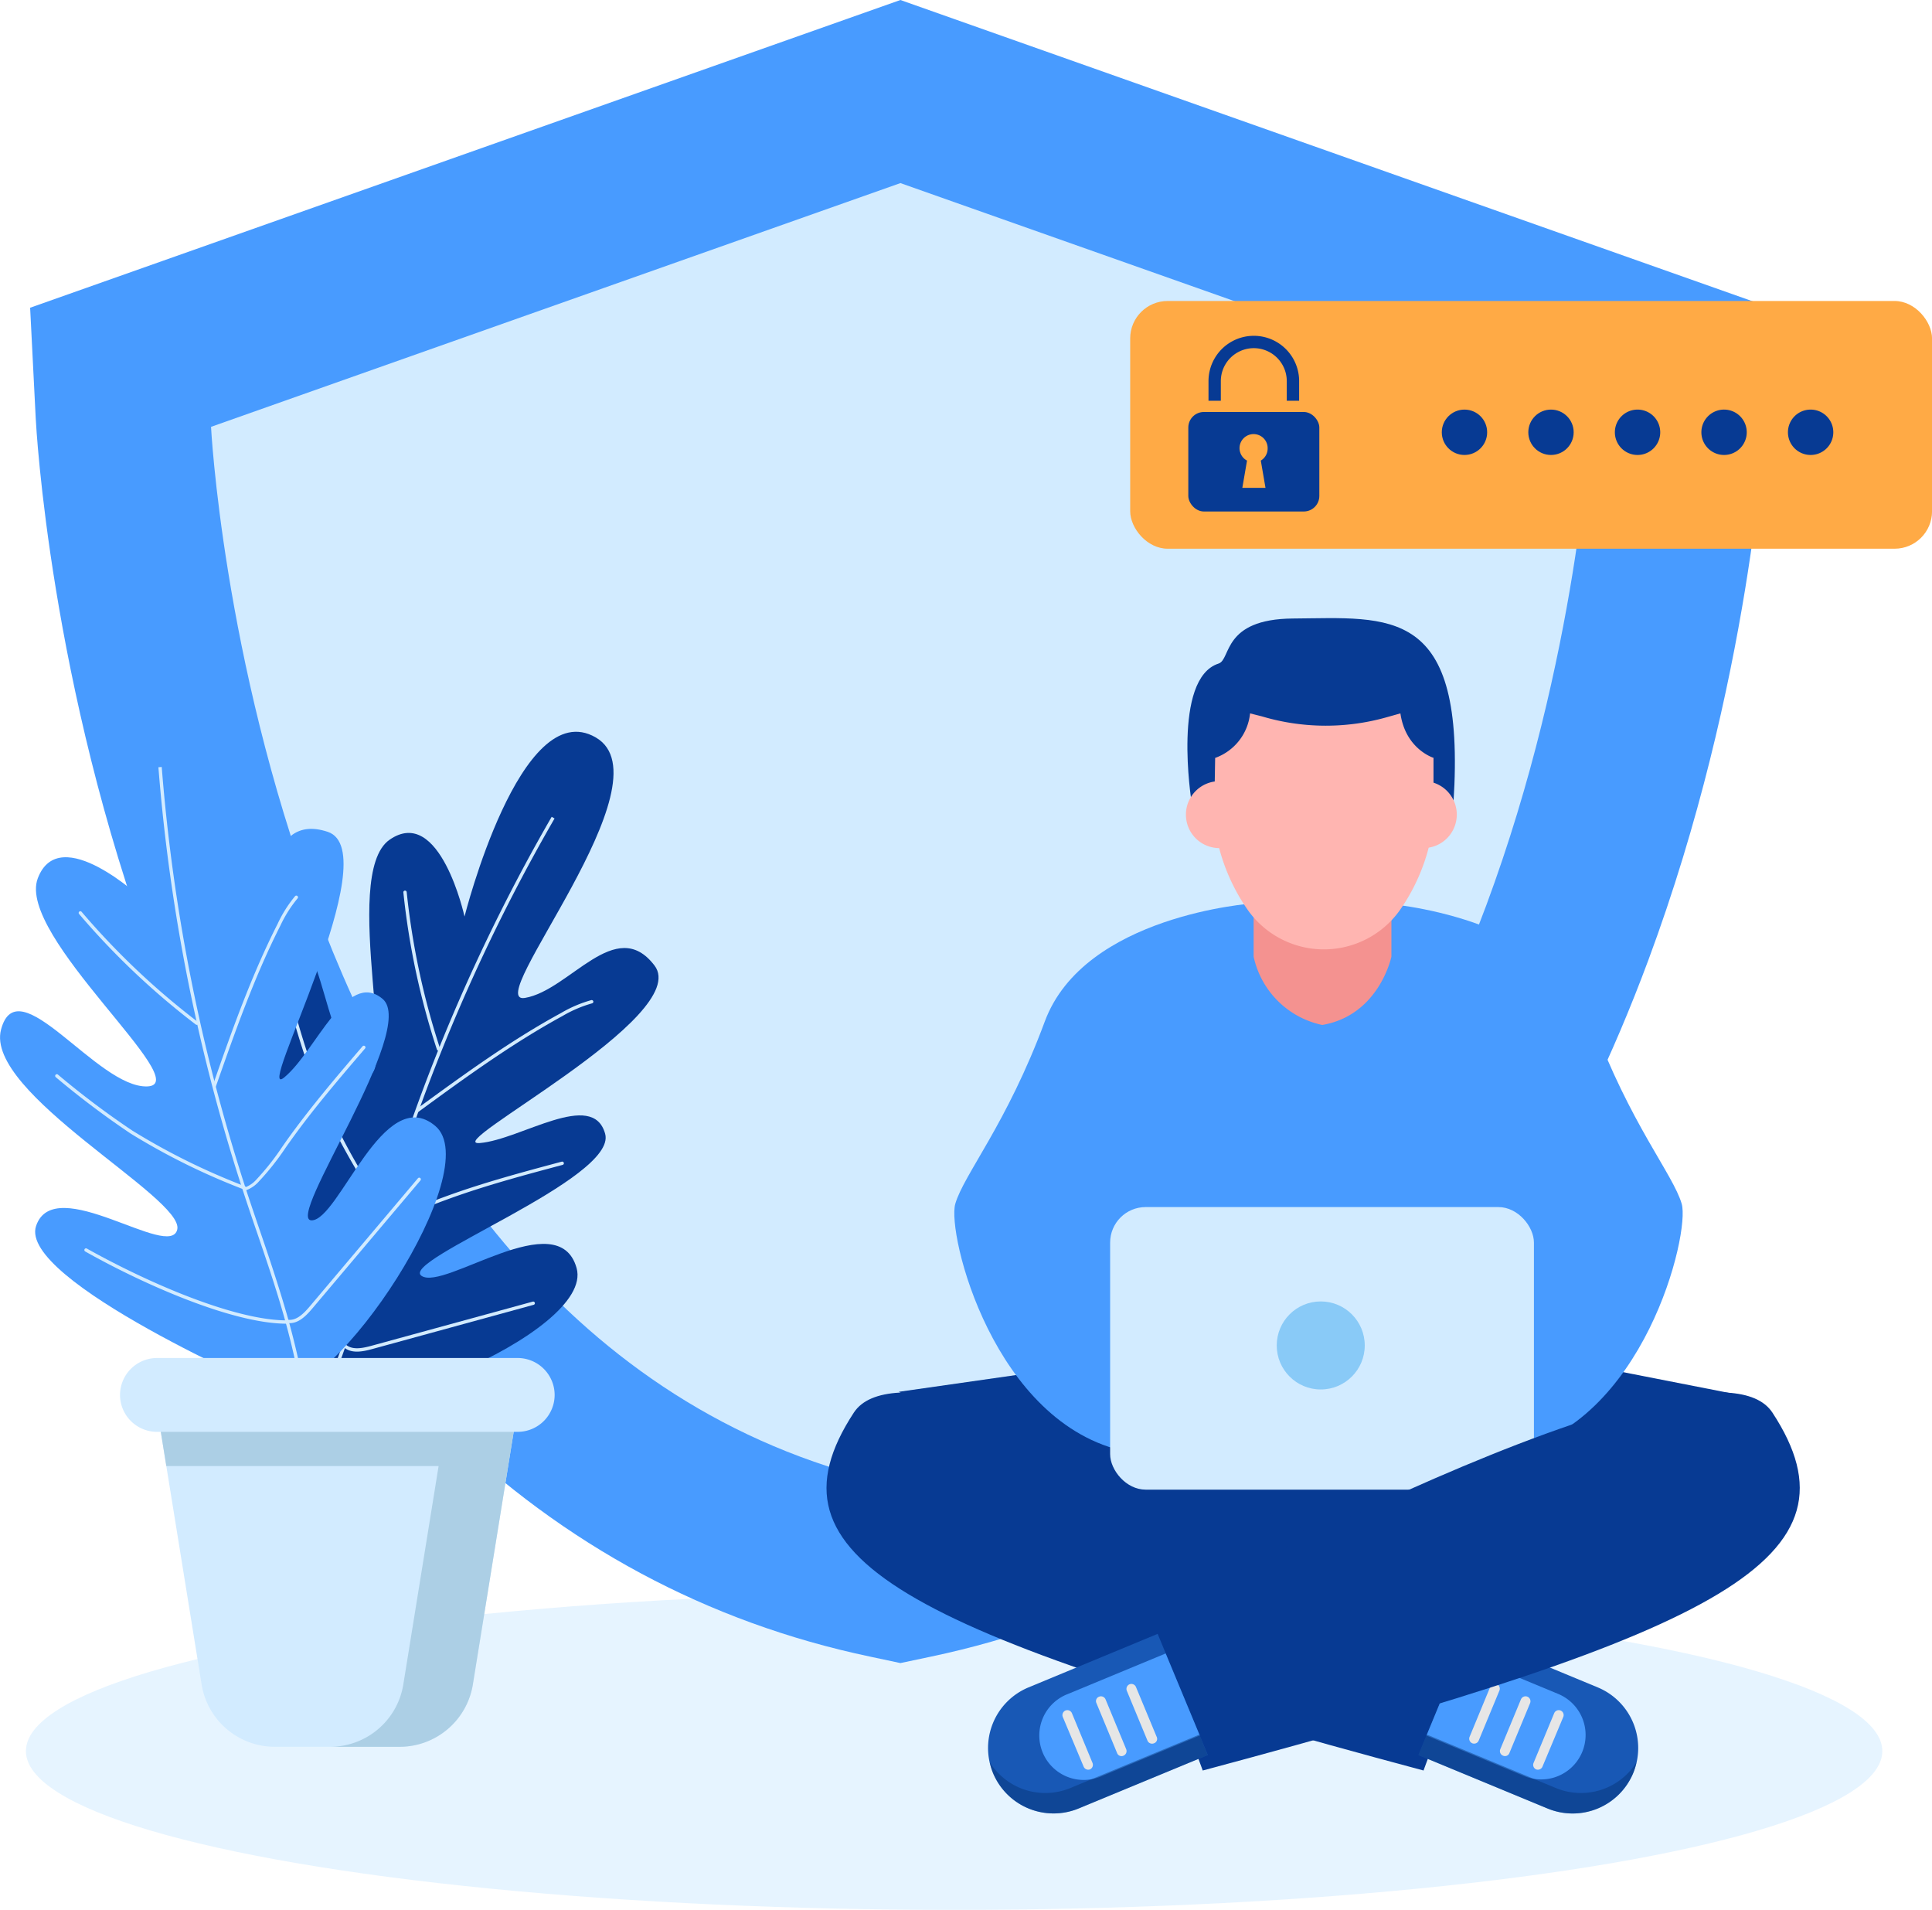 <svg xmlns="http://www.w3.org/2000/svg" viewBox="0 0 412.25 407.44"><defs><style>.cls-1,.cls-3{fill:#d2ebff;}.cls-1{opacity:0.56;}.cls-2{fill:#489bff;}.cls-4{fill:#073a93;}.cls-5{fill:#1858b5;}.cls-6{fill:#063272;opacity:0.45;}.cls-7{fill:#e6e6e6;}.cls-8{fill:#f49290;}.cls-9{fill:#ffb5b1;}.cls-10{fill:#89caf7;}.cls-11{fill:#accfe5;}.cls-12{fill:#ffaa45;}</style></defs><g id="OBJECTS"><ellipse class="cls-1" cx="203.59" cy="373.56" rx="198.06" ry="33.88"/><path class="cls-2" d="M254.51,373.52c-69.47-14.62-122.4-66-153.08-148.63C79.58,166.05,76.61,111.6,76.49,109.31L75.3,85.76,261,20.11,446.74,85.76l-1.19,23.55c-.12,2.29-3.08,56.74-24.94,115.58C389.93,307.5,337,358.9,267.54,373.52L261,374.9Z" transform="translate(-68.87 -20.11)"/><path class="cls-3" d="M408.13,111.16,261,59.17h0l-147.1,52s10,197,147.1,225.9h0C398.16,308.18,408.13,111.16,408.13,111.16Z" transform="translate(-68.87 -20.11)"/><polygon class="cls-4" points="191.78 296.92 259.23 287.28 318.53 287.28 371.52 297.66 280.36 343.61 191.78 296.92"/><path class="cls-4" d="M384.48,365.58S265.14,300,251.06,321.47c-20.34,31.06,10.75,46.7,121.56,76.35Z" transform="translate(-68.87 -20.11)"/><path class="cls-5" d="M417.37,398.36h0a14,14,0,0,0-7.57-18.27l-27.56-11.42-10.7,25.85,27.56,11.41A14,14,0,0,0,417.37,398.36Z" transform="translate(-68.87 -20.11)"/><path class="cls-2" d="M380.5,372.84l20.85,8.64A9.48,9.48,0,1,1,394.1,399l-20.85-8.64Z" transform="translate(-68.87 -20.11)"/><path class="cls-6" d="M373.35,390.16l27.55,11.41a14,14,0,0,0,17.15-5.48,13.69,13.69,0,0,1-.68,2.27,14,14,0,0,1-18.27,7.57l-27.56-11.41Z" transform="translate(-68.87 -20.11)"/><path class="cls-7" d="M382.47,390.59l4.4-10.64a1.06,1.06,0,0,1,1.38-.57h0a1.07,1.07,0,0,1,.57,1.38l-4.41,10.64A1.06,1.06,0,0,1,383,392h0A1.06,1.06,0,0,1,382.47,390.59Z" transform="translate(-68.87 -20.11)"/><path class="cls-7" d="M389,393.28l4.41-10.64a1.06,1.06,0,0,1,1.38-.57h0a1.06,1.06,0,0,1,.57,1.38l-4.41,10.63a1,1,0,0,1-1.37.57h0A1.05,1.05,0,0,1,389,393.28Z" transform="translate(-68.87 -20.11)"/><path class="cls-7" d="M396.09,396.23l4.41-10.63a1.05,1.05,0,0,1,1.37-.58h0a1.06,1.06,0,0,1,.57,1.38L398,397a1.07,1.07,0,0,1-1.38.57h0A1.06,1.06,0,0,1,396.09,396.23Z" transform="translate(-68.87 -20.11)"/><path class="cls-2" d="M427.71,276.92c-1.83-6.3-11-17-19.09-38.87-8.44-22.76-44.41-25.21-44.41-25.21l-14,7.47-14-7.47s-36,2.45-44.41,25.21c-8.12,21.89-17.25,32.57-19.09,38.87S280.86,324,309.3,329.8h81.89C419.64,324,429.55,283.23,427.71,276.92Z" transform="translate(-68.87 -20.11)"/><path class="cls-8" d="M365.77,213v11.19s-2.58,12.5-14.76,14.58a19,19,0,0,1-14.64-14.58V213Z" transform="translate(-68.87 -20.11)"/><path class="cls-4" d="M323.1,191s-4.16-26.15,5.79-29.33c2.71-.87.73-9.5,15.87-9.61,20.67-.14,37-2.92,34.25,39.3Z" transform="translate(-68.87 -20.11)"/><path class="cls-9" d="M336.2,193.89a7.14,7.14,0,1,0-7.14,7.15A7.14,7.14,0,0,0,336.2,193.89Z" transform="translate(-68.87 -20.11)"/><path class="cls-9" d="M379.72,193.89a7.15,7.15,0,1,0-7.15,7.15A7.15,7.15,0,0,0,379.72,193.89Z" transform="translate(-68.87 -20.11)"/><path class="cls-9" d="M374.82,181.79h-.05c-.29-.1-6-2-7.08-9.49l-3.13.88a47.76,47.76,0,0,1-26.45-.25l-2.5-.63a11.32,11.32,0,0,1-7.39,9.48h-.06l-.2,11.57c0,6.74,2.85,14.92,7.4,21.22a19.89,19.89,0,0,0,32,0c4.55-6.3,7.39-14.48,7.39-21.22V181.83Z" transform="translate(-68.87 -20.11)"/><rect class="cls-3" x="236.88" y="257.51" width="90.43" height="60.28" rx="7.58"/><circle class="cls-10" cx="281.82" cy="287.03" r="9.39"/><path class="cls-4" d="M313.65,365.58S433,300,447.07,321.47c20.35,31.06-10.75,46.7-121.56,76.35Z" transform="translate(-68.87 -20.11)"/><path class="cls-5" d="M280.76,398.36h0a14,14,0,0,1,7.57-18.27l27.56-11.42,10.7,25.85L299,405.93A14,14,0,0,1,280.76,398.36Z" transform="translate(-68.87 -20.11)"/><path class="cls-2" d="M324.88,390.35,304,399a9.48,9.48,0,1,1-7.25-17.51l20.85-8.64Z" transform="translate(-68.87 -20.11)"/><path class="cls-6" d="M324.78,390.16l-27.55,11.41a14,14,0,0,1-17.15-5.48,13.69,13.69,0,0,0,.68,2.27A14,14,0,0,0,299,405.93l27.56-11.41Z" transform="translate(-68.87 -20.11)"/><path class="cls-7" d="M315.66,390.59,311.26,380a1.06,1.06,0,0,0-1.38-.57h0a1.07,1.07,0,0,0-.57,1.38l4.41,10.64a1.06,1.06,0,0,0,1.37.57h0A1,1,0,0,0,315.66,390.59Z" transform="translate(-68.87 -20.11)"/><path class="cls-7" d="M309.18,393.28l-4.41-10.64a1.06,1.06,0,0,0-1.37-.57h0a1,1,0,0,0-.57,1.38l4.4,10.63a1,1,0,0,0,1.38.57h0A1.06,1.06,0,0,0,309.18,393.28Z" transform="translate(-68.87 -20.11)"/><path class="cls-7" d="M302,396.23l-4.4-10.63a1.06,1.06,0,0,0-1.38-.58h0a1.07,1.07,0,0,0-.57,1.38L300.1,397a1.06,1.06,0,0,0,1.37.57h0A1.06,1.06,0,0,0,302,396.23Z" transform="translate(-68.87 -20.11)"/><path class="cls-4" d="M131.57,317.86S100,267.39,109.74,260.08s19.38,22.39,24.38,17.63-17.44-47.21-6.84-56.34,9.81,21.87,18.81,27.63-4.87-42.24,5.9-49.74,16,16.38,16,16.38,11.94-47.52,28-38.21S171.33,234.6,180.88,233s19.37-17.79,27.65-6.91-46,38.59-37.28,37.87S195.37,252.42,198,262s-44,27-39.19,30.29,29.25-15.52,33.1-1.64S141.27,326.69,131.57,317.86Z" transform="translate(-68.87 -20.11)"/><path class="cls-3" d="M127.73,337.57a165.2,165.2,0,0,0,14.62-31.74c2-5.89,3.71-12,5.37-17.88.75-2.68,1.5-5.37,2.28-8a389.73,389.73,0,0,1,36.59-85.59l.61.36a388.72,388.72,0,0,0-36.51,85.43q-1.17,4-2.29,8c-1.65,5.9-3.37,12-5.37,17.91a165.7,165.7,0,0,1-14.69,31.87Z" transform="translate(-68.87 -20.11)"/><path class="cls-3" d="M162.22,244.18a.36.36,0,0,1-.13-.19,161.19,161.19,0,0,1-7.15-33.49.35.35,0,0,1,.32-.39.36.36,0,0,1,.39.32,161,161,0,0,0,7.11,33.34.36.36,0,0,1-.54.41Z" transform="translate(-68.87 -20.11)"/><path class="cls-3" d="M157.78,257.28a.32.32,0,0,1-.09-.08.36.36,0,0,1,.08-.5c9.8-7.15,19.93-14.56,30.8-20.47a26.9,26.9,0,0,1,6.47-2.76.36.36,0,0,1,.43.26.36.36,0,0,1-.27.43,26.69,26.69,0,0,0-6.29,2.69c-10.82,5.9-20.94,13.28-30.72,20.43A.35.35,0,0,1,157.78,257.28Z" transform="translate(-68.87 -20.11)"/><path class="cls-3" d="M150.7,278.79a.28.28,0,0,1-.1-.09c-4.13-6.22-9.36-14.51-13.12-23.52a182.7,182.7,0,0,1-6.33-18.88.35.35,0,0,1,.24-.44.36.36,0,0,1,.45.24,182,182,0,0,0,6.29,18.81A143.54,143.54,0,0,0,151.2,278.3a.36.36,0,0,1-.5.49Z" transform="translate(-68.87 -20.11)"/><path class="cls-3" d="M150.59,279.12a.36.36,0,0,1,.33-.63,6.16,6.16,0,0,0,3.19,0,52.55,52.55,0,0,0,8.44-2.62l1.53-.56c8.08-2.95,16.51-5.2,24.66-7.38a.37.37,0,0,1,.44.26.36.36,0,0,1-.26.43c-8.13,2.17-16.55,4.42-24.59,7.36l-1.53.56a55.16,55.16,0,0,1-8.56,2.65,6.87,6.87,0,0,1-3.57,0Z" transform="translate(-68.87 -20.11)"/><path class="cls-3" d="M141.94,307.49c-9.45-6.49-20.28-24-26.68-37a.35.35,0,0,1,.16-.48.37.37,0,0,1,.48.17c6.36,12.94,17.11,30.33,26.44,36.75a.35.35,0,1,1-.4.58Z" transform="translate(-68.87 -20.11)"/><path class="cls-3" d="M142.55,307.77l-.25-.19a.36.36,0,0,1,.45-.55c1.34,1.08,3.34.74,5.31.2l34.49-9.44a.36.36,0,0,1,.44.25.35.35,0,0,1-.25.43l-34.49,9.45C146.21,308.48,144.11,308.84,142.55,307.77Z" transform="translate(-68.87 -20.11)"/><path class="cls-2" d="M127.37,316.94s-54.72-23.71-50.8-35.3,28.7,7.49,30.13.72-41.18-29.06-37.61-42.6,20.49,12.47,31.19,12.12-28-32.09-23.35-44.39S99.39,212,99.39,212s-17.11-46,1.42-47.41,12.12,61.14,19.08,54.36,5.88-25.67,18.89-21.39-16,57.93-9.27,52.41,13.37-23.18,21-16.76-21,47.24-15.15,47.24,15.33-29.41,26.38-20.15S140.38,318.72,127.37,316.94Z" transform="translate(-68.87 -20.11)"/><path class="cls-3" d="M135.39,335.37a165.85,165.85,0,0,0-5.94-34.48c-1.7-6-3.74-12-5.72-17.79-.91-2.64-1.81-5.29-2.68-7.94a390.23,390.23,0,0,1-18.38-91.37l.71-.06a389.36,389.36,0,0,0,18.34,91.21c.88,2.65,1.78,5.29,2.68,7.93,2,5.81,4,11.82,5.73,17.83a165.76,165.76,0,0,1,6,34.63Z" transform="translate(-68.87 -20.11)"/><path class="cls-3" d="M110.86,238.75a.35.35,0,0,1-.22-.08,161.09,161.09,0,0,1-24.9-23.58.35.35,0,1,1,.54-.46,160.63,160.63,0,0,0,24.79,23.48.35.35,0,0,1,.07.5A.37.37,0,0,1,110.86,238.75Z" transform="translate(-68.87 -20.11)"/><path class="cls-3" d="M114.63,252.08a.25.25,0,0,1-.12,0,.35.35,0,0,1-.22-.45c4-11.47,8.19-23.33,13.79-34.37a27.14,27.14,0,0,1,3.78-6,.36.36,0,0,1,.53.48,26.66,26.66,0,0,0-3.67,5.79c-5.59,11-9.74,22.84-13.76,34.29A.36.36,0,0,1,114.63,252.08Z" transform="translate(-68.87 -20.11)"/><path class="cls-3" d="M121,273.85a.31.31,0,0,1-.13,0,143.82,143.82,0,0,1-24.18-11.95,184.12,184.12,0,0,1-15.93-12,.36.36,0,0,1,.45-.56,180.3,180.3,0,0,0,15.87,11.95,142.74,142.74,0,0,0,24.05,11.89.35.35,0,0,1,.2.46A.37.37,0,0,1,121,273.85Z" transform="translate(-68.87 -20.11)"/><path class="cls-3" d="M121.09,274.18a.36.36,0,0,1-.09-.71,6,6,0,0,0,2.64-1.79,53.66,53.66,0,0,0,5.48-6.95l.94-1.34c5-7,10.67-13.65,16.17-20.07a.35.35,0,0,1,.54.46c-5.48,6.41-11.15,13-16.12,20-.32.44-.63.88-.94,1.33a54.94,54.94,0,0,1-5.56,7,6.72,6.72,0,0,1-3,2Z" transform="translate(-68.87 -20.11)"/><path class="cls-3" d="M130.05,302.5c-11.49,0-30.36-8.3-43-15.41a.36.36,0,0,1-.13-.49.35.35,0,0,1,.48-.13c12.6,7.06,31.33,15.32,42.68,15.32a.36.36,0,0,1,0,.71Z" transform="translate(-68.87 -20.11)"/><path class="cls-3" d="M130.7,302.38l-.31,0a.35.35,0,0,1-.32-.38.36.36,0,0,1,.38-.33c1.72.14,3.18-1.28,4.5-2.84l23.1-27.36a.35.35,0,0,1,.54.46L135.5,299.27C134.13,300.89,132.6,302.38,130.7,302.38Z" transform="translate(-68.87 -20.11)"/><path class="cls-3" d="M103.15,325.38l8.74,54.08a15.83,15.83,0,0,0,15.63,13.3h26.62a15.83,15.83,0,0,0,15.63-13.3l8.74-54.08Z" transform="translate(-68.87 -20.11)"/><path class="cls-11" d="M178.51,325.38H103.15l1.21,7.49h58.1l-7.53,46.59a15.83,15.83,0,0,1-15.63,13.3h14.84a15.83,15.83,0,0,0,15.63-13.3l7.53-46.59h0Z" transform="translate(-68.87 -20.11)"/><path class="cls-3" d="M179.35,309.82h-77a7.9,7.9,0,0,0-7.87,7.88h0a7.89,7.89,0,0,0,7.87,7.87h77a7.89,7.89,0,0,0,7.87-7.87h0A7.9,7.9,0,0,0,179.35,309.82Z" transform="translate(-68.87 -20.11)"/><rect class="cls-12" x="241.16" y="64.21" width="171.1" height="52.85" rx="7.99"/><rect class="cls-4" x="253.56" y="87.89" width="27.96" height="21.23" rx="3.32"/><path class="cls-4" d="M346.08,105.6h-2.64v-4.18a7,7,0,0,0-14.07,0v4.18h-2.63v-4.18a9.67,9.67,0,1,1,19.34,0Z" transform="translate(-68.87 -20.11)"/><path class="cls-12" d="M339.36,115.82a3,3,0,1,0-4.4,2.55l-1,5.81h4.94l-1-5.81A3,3,0,0,0,339.36,115.82Z" transform="translate(-68.87 -20.11)"/><circle class="cls-4" cx="312.49" cy="92.22" r="4.84"/><circle class="cls-4" cx="330.95" cy="92.22" r="4.84"/><path class="cls-4" d="M423.13,112.33a4.84,4.84,0,1,1-4.84-4.84A4.84,4.84,0,0,1,423.13,112.33Z" transform="translate(-68.87 -20.11)"/><path class="cls-4" d="M441.59,112.33a4.84,4.84,0,1,1-4.83-4.84A4.84,4.84,0,0,1,441.59,112.33Z" transform="translate(-68.87 -20.11)"/><path class="cls-4" d="M460.06,112.33a4.84,4.84,0,1,1-4.84-4.84A4.84,4.84,0,0,1,460.06,112.33Z" transform="translate(-68.87 -20.11)"/></g></svg>